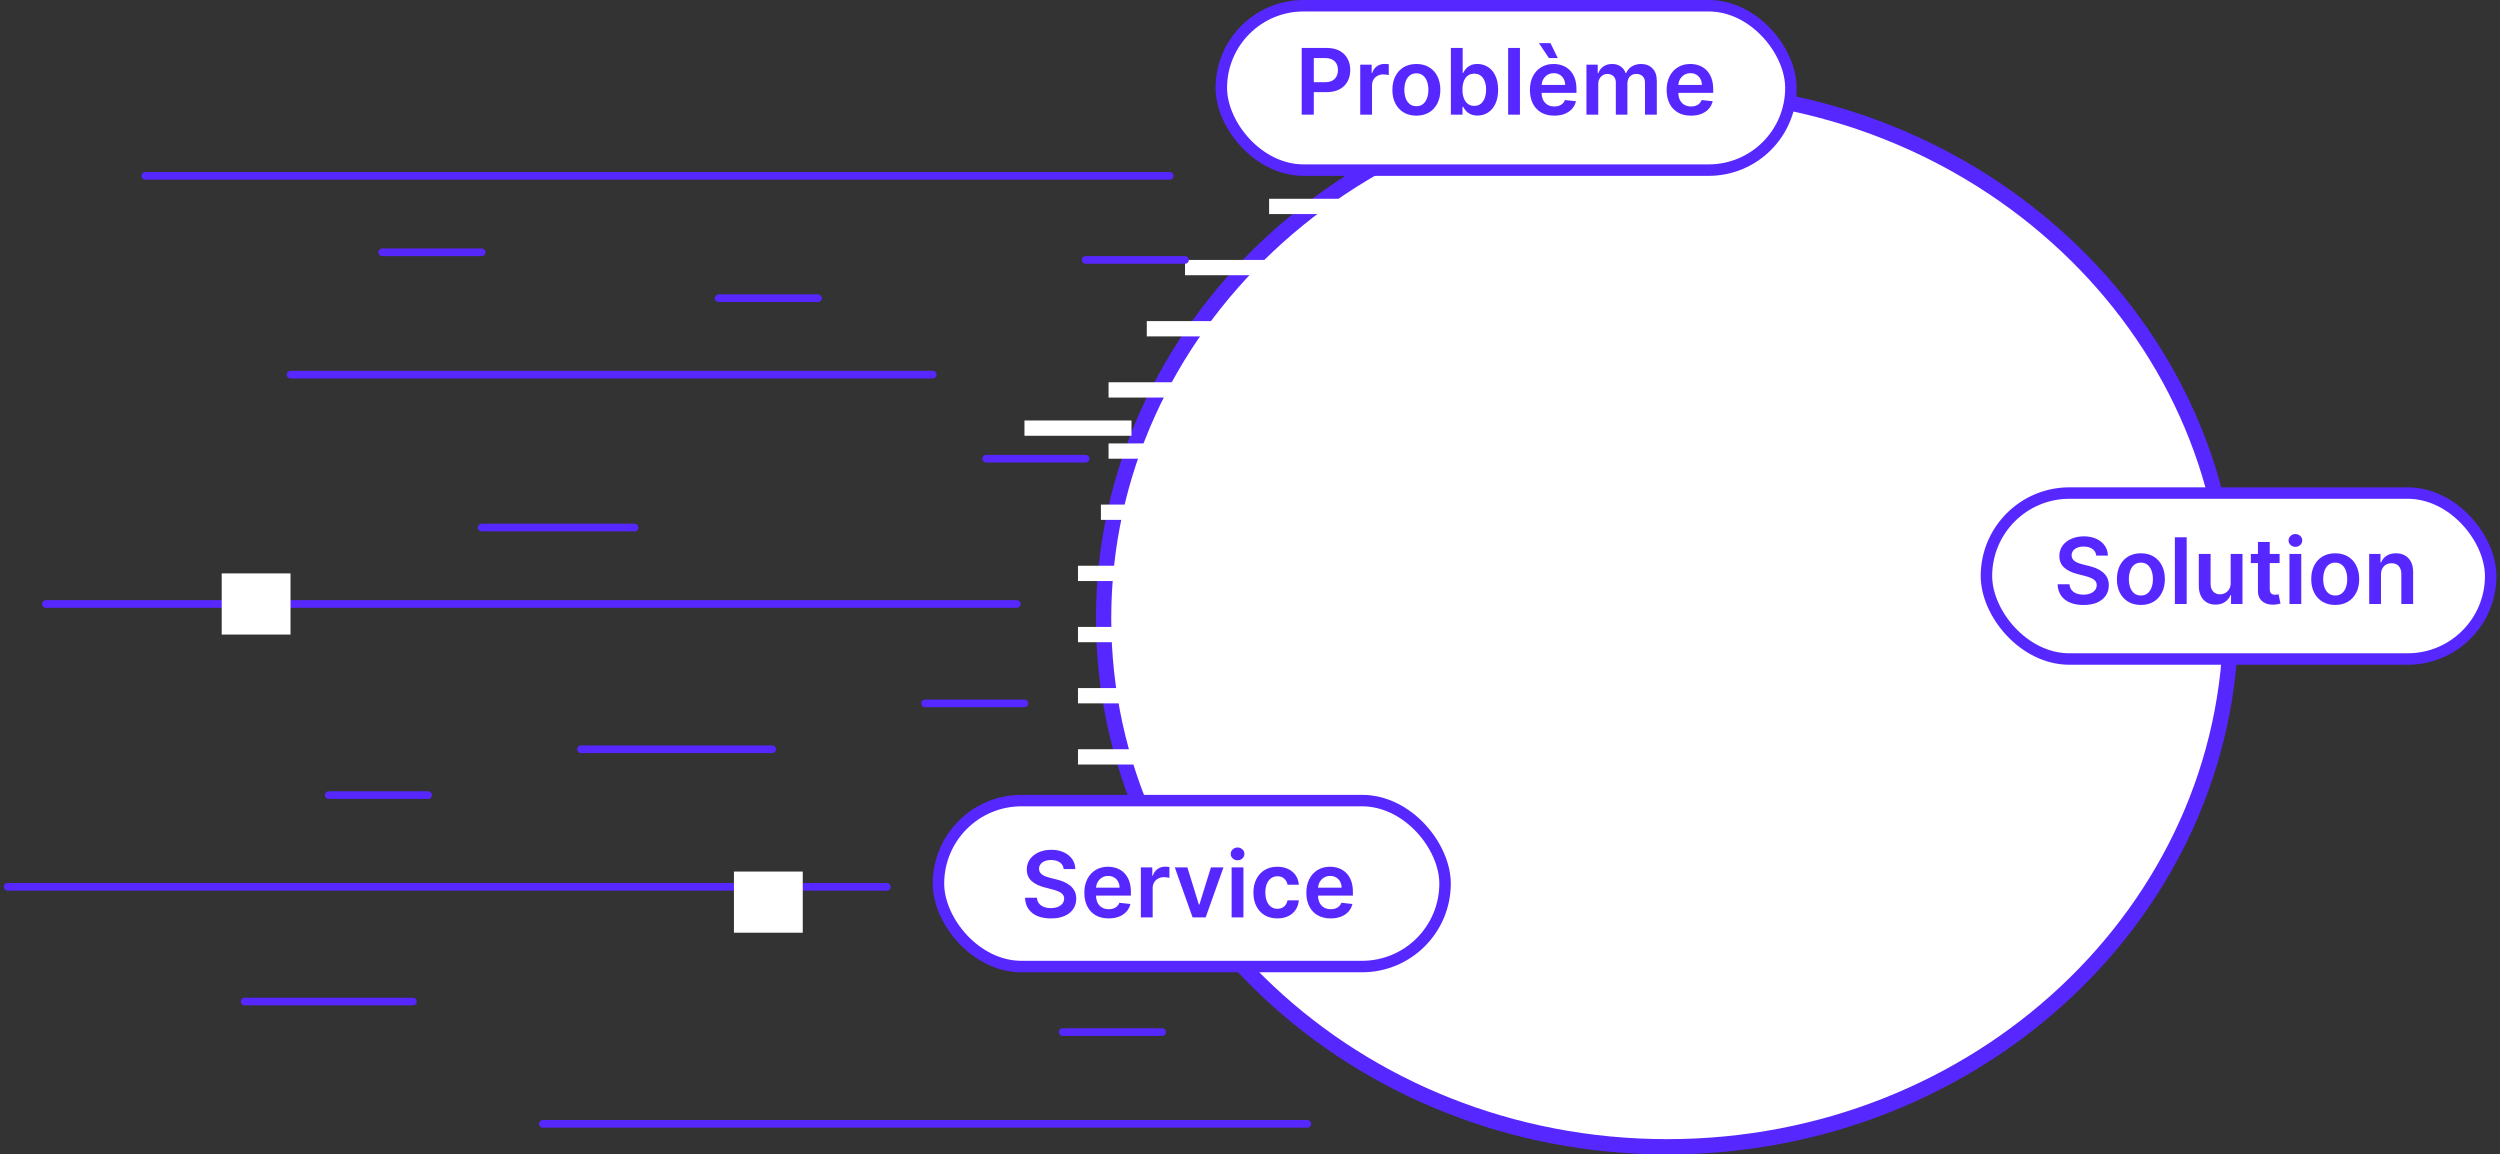 <svg width="327" height="151" viewBox="0 0 327 151" fill="none" xmlns="http://www.w3.org/2000/svg">
<rect x="0" y="0" width="327" height="151" fill="#333333" stroke="none"/>
<path d="M291.804 80.915C291.804 119.01 258.857 150 218.077 150C177.298 150 144.351 119.01 144.351 80.915C144.351 42.82 177.298 11.83 218.077 11.83C258.857 11.83 291.804 42.82 291.804 80.915Z" fill="white" stroke="#5627FF" stroke-width="2"/>
<rect x="259.826" y="64.492" width="65.955" height="21.707" rx="10.854" fill="white" stroke="#5627FF" stroke-width="1.5"/>
<rect x="159.75" y="0.75" width="74.5" height="21.5" rx="10.75" fill="white" stroke="#5627FF" stroke-width="1.5"/>
<rect x="122.75" y="104.717" width="66.264" height="21.707" rx="10.854" fill="white" stroke="#5627FF" stroke-width="1.5"/>
<path d="M274.192 72.672C274.152 72.3 273.984 72.01 273.689 71.803C273.396 71.595 273.015 71.492 272.547 71.492C272.217 71.492 271.934 71.541 271.699 71.641C271.463 71.74 271.282 71.875 271.157 72.046C271.032 72.216 270.969 72.41 270.966 72.629C270.966 72.811 271.007 72.969 271.089 73.102C271.175 73.236 271.29 73.349 271.434 73.443C271.579 73.534 271.74 73.611 271.916 73.673C272.092 73.736 272.27 73.788 272.449 73.831L273.267 74.035C273.596 74.112 273.913 74.216 274.217 74.347C274.524 74.477 274.798 74.642 275.04 74.841C275.284 75.04 275.477 75.28 275.619 75.561C275.761 75.842 275.832 76.172 275.832 76.55C275.832 77.061 275.702 77.511 275.44 77.901C275.179 78.287 274.801 78.59 274.307 78.808C273.815 79.024 273.22 79.132 272.521 79.132C271.842 79.132 271.253 79.027 270.753 78.817C270.256 78.606 269.866 78.3 269.585 77.896C269.307 77.493 269.156 77.001 269.133 76.422H270.689C270.711 76.726 270.805 76.979 270.97 77.18C271.135 77.382 271.349 77.533 271.613 77.632C271.881 77.731 272.179 77.781 272.508 77.781C272.852 77.781 273.153 77.73 273.412 77.628C273.673 77.523 273.878 77.378 274.025 77.193C274.173 77.006 274.248 76.787 274.251 76.537C274.248 76.31 274.182 76.122 274.051 75.974C273.92 75.824 273.737 75.699 273.501 75.599C273.268 75.497 272.996 75.406 272.683 75.327L271.69 75.071C270.971 74.886 270.403 74.606 269.986 74.231C269.571 73.854 269.363 73.352 269.363 72.727C269.363 72.213 269.503 71.763 269.781 71.376C270.062 70.99 270.444 70.69 270.927 70.477C271.41 70.261 271.957 70.153 272.568 70.153C273.187 70.153 273.73 70.261 274.196 70.477C274.665 70.69 275.032 70.987 275.3 71.368C275.567 71.746 275.704 72.18 275.713 72.672H274.192ZM280.029 79.128C279.389 79.128 278.835 78.987 278.367 78.706C277.898 78.425 277.534 78.031 277.276 77.526C277.02 77.02 276.892 76.429 276.892 75.753C276.892 75.077 277.02 74.484 277.276 73.976C277.534 73.467 277.898 73.072 278.367 72.791C278.835 72.51 279.389 72.369 280.029 72.369C280.668 72.369 281.222 72.51 281.691 72.791C282.159 73.072 282.521 73.467 282.777 73.976C283.036 74.484 283.165 75.077 283.165 75.753C283.165 76.429 283.036 77.02 282.777 77.526C282.521 78.031 282.159 78.425 281.691 78.706C281.222 78.987 280.668 79.128 280.029 79.128ZM280.037 77.892C280.384 77.892 280.673 77.797 280.906 77.606C281.139 77.413 281.313 77.155 281.426 76.831C281.543 76.507 281.601 76.146 281.601 75.749C281.601 75.348 281.543 74.986 281.426 74.662C281.313 74.335 281.139 74.075 280.906 73.882C280.673 73.689 280.384 73.592 280.037 73.592C279.682 73.592 279.387 73.689 279.151 73.882C278.918 74.075 278.743 74.335 278.627 74.662C278.513 74.986 278.456 75.348 278.456 75.749C278.456 76.146 278.513 76.507 278.627 76.831C278.743 77.155 278.918 77.413 279.151 77.606C279.387 77.797 279.682 77.892 280.037 77.892ZM286.017 70.273V79H284.474V70.273H286.017ZM291.775 76.247V72.454H293.318V79H291.822V77.837H291.754C291.606 78.203 291.363 78.503 291.025 78.736C290.69 78.969 290.276 79.085 289.785 79.085C289.356 79.085 288.977 78.99 288.647 78.8C288.32 78.606 288.065 78.327 287.88 77.96C287.695 77.591 287.603 77.145 287.603 76.622V72.454H289.146V76.383C289.146 76.798 289.259 77.128 289.487 77.372C289.714 77.617 290.012 77.739 290.382 77.739C290.609 77.739 290.829 77.683 291.042 77.572C291.255 77.462 291.43 77.297 291.566 77.078C291.705 76.856 291.775 76.579 291.775 76.247ZM298.172 72.454V73.648H294.41V72.454H298.172ZM295.339 70.886H296.881V77.031C296.881 77.239 296.912 77.398 296.975 77.508C297.04 77.617 297.126 77.69 297.231 77.73C297.336 77.77 297.452 77.79 297.58 77.79C297.677 77.79 297.765 77.783 297.844 77.769C297.927 77.754 297.989 77.742 298.032 77.73L298.292 78.936C298.209 78.965 298.091 78.996 297.938 79.03C297.787 79.064 297.603 79.084 297.384 79.09C296.998 79.101 296.65 79.043 296.34 78.915C296.03 78.784 295.785 78.582 295.603 78.31C295.424 78.037 295.336 77.696 295.339 77.287V70.886ZM299.463 79V72.454H301.005V79H299.463ZM300.238 71.526C299.994 71.526 299.784 71.445 299.607 71.283C299.431 71.118 299.343 70.921 299.343 70.69C299.343 70.457 299.431 70.26 299.607 70.098C299.784 69.933 299.994 69.851 300.238 69.851C300.485 69.851 300.695 69.933 300.869 70.098C301.045 70.26 301.133 70.457 301.133 70.69C301.133 70.921 301.045 71.118 300.869 71.283C300.695 71.445 300.485 71.526 300.238 71.526ZM305.447 79.128C304.807 79.128 304.253 78.987 303.785 78.706C303.316 78.425 302.952 78.031 302.694 77.526C302.438 77.02 302.31 76.429 302.31 75.753C302.31 75.077 302.438 74.484 302.694 73.976C302.952 73.467 303.316 73.072 303.785 72.791C304.253 72.51 304.807 72.369 305.447 72.369C306.086 72.369 306.64 72.51 307.108 72.791C307.577 73.072 307.939 73.467 308.195 73.976C308.454 74.484 308.583 75.077 308.583 75.753C308.583 76.429 308.454 77.02 308.195 77.526C307.939 78.031 307.577 78.425 307.108 78.706C306.64 78.987 306.086 79.128 305.447 79.128ZM305.455 77.892C305.802 77.892 306.091 77.797 306.324 77.606C306.557 77.413 306.731 77.155 306.844 76.831C306.961 76.507 307.019 76.146 307.019 75.749C307.019 75.348 306.961 74.986 306.844 74.662C306.731 74.335 306.557 74.075 306.324 73.882C306.091 73.689 305.802 73.592 305.455 73.592C305.1 73.592 304.805 73.689 304.569 73.882C304.336 74.075 304.161 74.335 304.045 74.662C303.931 74.986 303.874 75.348 303.874 75.749C303.874 76.146 303.931 76.507 304.045 76.831C304.161 77.155 304.336 77.413 304.569 77.606C304.805 77.797 305.1 77.892 305.455 77.892ZM311.435 75.165V79H309.892V72.454H311.367V73.567H311.443C311.594 73.2 311.834 72.909 312.164 72.693C312.496 72.477 312.906 72.369 313.395 72.369C313.847 72.369 314.24 72.466 314.575 72.659C314.914 72.852 315.175 73.132 315.36 73.499C315.547 73.865 315.639 74.31 315.637 74.832V79H314.094V75.071C314.094 74.633 313.98 74.291 313.753 74.044C313.529 73.797 313.218 73.673 312.82 73.673C312.55 73.673 312.31 73.733 312.1 73.852C311.892 73.969 311.729 74.138 311.61 74.359C311.493 74.581 311.435 74.849 311.435 75.165Z" fill="#5627FF"/>
<path d="M139.131 113.672C139.091 113.3 138.924 113.01 138.628 112.803C138.336 112.595 137.955 112.491 137.486 112.491C137.157 112.491 136.874 112.541 136.638 112.641C136.402 112.74 136.222 112.875 136.097 113.045C135.972 113.216 135.908 113.411 135.905 113.629C135.905 113.811 135.946 113.969 136.029 114.102C136.114 114.236 136.229 114.349 136.374 114.443C136.519 114.534 136.679 114.611 136.855 114.673C137.032 114.736 137.209 114.788 137.388 114.831L138.206 115.036C138.536 115.112 138.853 115.216 139.157 115.347C139.463 115.477 139.738 115.642 139.979 115.841C140.223 116.04 140.417 116.28 140.559 116.561C140.701 116.842 140.772 117.172 140.772 117.55C140.772 118.061 140.641 118.511 140.38 118.901C140.118 119.287 139.74 119.589 139.246 119.808C138.755 120.024 138.159 120.132 137.461 120.132C136.782 120.132 136.192 120.027 135.692 119.817C135.195 119.607 134.806 119.3 134.525 118.896C134.246 118.493 134.096 118.001 134.073 117.422H135.628C135.651 117.726 135.745 117.979 135.909 118.18C136.074 118.382 136.289 118.533 136.553 118.632C136.82 118.732 137.118 118.781 137.448 118.781C137.792 118.781 138.093 118.73 138.351 118.628C138.613 118.523 138.817 118.378 138.965 118.193C139.113 118.006 139.188 117.787 139.191 117.537C139.188 117.31 139.121 117.122 138.99 116.974C138.86 116.824 138.676 116.699 138.441 116.599C138.208 116.497 137.935 116.406 137.623 116.327L136.63 116.071C135.911 115.886 135.343 115.607 134.925 115.232C134.51 114.854 134.303 114.352 134.303 113.727C134.303 113.213 134.442 112.763 134.721 112.376C135.002 111.99 135.384 111.69 135.867 111.477C136.35 111.261 136.897 111.153 137.507 111.153C138.127 111.153 138.669 111.261 139.135 111.477C139.604 111.69 139.972 111.987 140.239 112.368C140.506 112.746 140.644 113.18 140.652 113.672H139.131ZM145.011 120.128C144.354 120.128 143.788 119.991 143.31 119.719C142.836 119.443 142.471 119.054 142.215 118.551C141.96 118.045 141.832 117.45 141.832 116.766C141.832 116.092 141.96 115.501 142.215 114.993C142.474 114.482 142.835 114.084 143.298 113.8C143.761 113.513 144.305 113.369 144.93 113.369C145.333 113.369 145.714 113.435 146.072 113.565C146.433 113.693 146.751 113.892 147.026 114.162C147.305 114.432 147.523 114.776 147.683 115.193C147.842 115.608 147.921 116.102 147.921 116.676V117.149H142.556V116.109H146.442C146.44 115.814 146.376 115.551 146.251 115.321C146.126 115.088 145.951 114.905 145.727 114.771C145.505 114.638 145.246 114.571 144.951 114.571C144.636 114.571 144.359 114.648 144.12 114.801C143.881 114.952 143.695 115.151 143.562 115.398C143.431 115.642 143.364 115.911 143.362 116.203V117.111C143.362 117.491 143.431 117.818 143.57 118.091C143.71 118.361 143.904 118.568 144.154 118.713C144.404 118.855 144.697 118.926 145.032 118.926C145.256 118.926 145.46 118.895 145.641 118.832C145.823 118.767 145.981 118.672 146.114 118.547C146.248 118.422 146.349 118.267 146.417 118.082L147.857 118.244C147.766 118.625 147.593 118.957 147.337 119.241C147.085 119.523 146.761 119.741 146.366 119.898C145.971 120.051 145.519 120.128 145.011 120.128ZM149.226 120V113.455H150.722V114.545H150.79C150.909 114.168 151.114 113.876 151.404 113.672C151.696 113.464 152.03 113.361 152.405 113.361C152.49 113.361 152.586 113.365 152.691 113.374C152.799 113.379 152.888 113.389 152.959 113.403V114.822C152.894 114.8 152.79 114.78 152.648 114.763C152.509 114.743 152.374 114.733 152.243 114.733C151.962 114.733 151.709 114.794 151.485 114.916C151.263 115.036 151.088 115.202 150.961 115.415C150.833 115.628 150.769 115.874 150.769 116.152V120H149.226ZM160.03 113.455L157.699 120H155.994L153.663 113.455H155.308L156.812 118.317H156.881L158.389 113.455H160.03ZM161.097 120V113.455H162.64V120H161.097ZM161.873 112.526C161.629 112.526 161.418 112.445 161.242 112.283C161.066 112.118 160.978 111.92 160.978 111.69C160.978 111.457 161.066 111.26 161.242 111.098C161.418 110.933 161.629 110.851 161.873 110.851C162.12 110.851 162.33 110.933 162.504 111.098C162.68 111.26 162.768 111.457 162.768 111.69C162.768 111.92 162.68 112.118 162.504 112.283C162.33 112.445 162.12 112.526 161.873 112.526ZM167.081 120.128C166.428 120.128 165.867 119.984 165.398 119.697C164.932 119.411 164.573 119.014 164.32 118.509C164.07 118 163.945 117.415 163.945 116.753C163.945 116.088 164.073 115.501 164.328 114.993C164.584 114.482 164.945 114.084 165.411 113.8C165.88 113.513 166.434 113.369 167.073 113.369C167.604 113.369 168.074 113.467 168.483 113.663C168.895 113.857 169.223 114.131 169.468 114.486C169.712 114.838 169.851 115.25 169.885 115.722H168.411C168.351 115.406 168.209 115.143 167.985 114.933C167.763 114.72 167.466 114.614 167.094 114.614C166.779 114.614 166.502 114.699 166.263 114.869C166.025 115.037 165.838 115.278 165.705 115.594C165.574 115.909 165.509 116.287 165.509 116.727C165.509 117.173 165.574 117.557 165.705 117.878C165.836 118.196 166.019 118.442 166.255 118.615C166.493 118.786 166.773 118.871 167.094 118.871C167.321 118.871 167.525 118.828 167.703 118.743C167.885 118.655 168.037 118.528 168.159 118.364C168.282 118.199 168.365 117.999 168.411 117.763H169.885C169.848 118.226 169.712 118.636 169.476 118.994C169.24 119.349 168.919 119.628 168.513 119.83C168.107 120.028 167.63 120.128 167.081 120.128ZM174.05 120.128C173.393 120.128 172.827 119.991 172.349 119.719C171.875 119.443 171.51 119.054 171.254 118.551C170.999 118.045 170.871 117.45 170.871 116.766C170.871 116.092 170.999 115.501 171.254 114.993C171.513 114.482 171.874 114.084 172.337 113.8C172.8 113.513 173.344 113.369 173.969 113.369C174.372 113.369 174.753 113.435 175.111 113.565C175.472 113.693 175.79 113.892 176.065 114.162C176.344 114.432 176.563 114.776 176.722 115.193C176.881 115.608 176.96 116.102 176.96 116.676V117.149H171.595V116.109H175.482C175.479 115.814 175.415 115.551 175.29 115.321C175.165 115.088 174.99 114.905 174.766 114.771C174.544 114.638 174.286 114.571 173.99 114.571C173.675 114.571 173.398 114.648 173.159 114.801C172.92 114.952 172.734 115.151 172.601 115.398C172.47 115.642 172.403 115.911 172.401 116.203V117.111C172.401 117.491 172.47 117.818 172.609 118.091C172.749 118.361 172.943 118.568 173.193 118.713C173.443 118.855 173.736 118.926 174.071 118.926C174.295 118.926 174.499 118.895 174.68 118.832C174.862 118.767 175.02 118.672 175.153 118.547C175.287 118.422 175.388 118.267 175.456 118.082L176.896 118.244C176.805 118.625 176.632 118.957 176.376 119.241C176.124 119.523 175.8 119.741 175.405 119.898C175.01 120.051 174.558 120.128 174.05 120.128Z" fill="#5627FF"/>
<path d="M170.263 15V6.273H173.536C174.206 6.273 174.769 6.398 175.223 6.648C175.681 6.898 176.026 7.241 176.259 7.679C176.495 8.114 176.613 8.608 176.613 9.162C176.613 9.722 176.495 10.219 176.259 10.653C176.023 11.088 175.675 11.43 175.215 11.68C174.755 11.928 174.188 12.051 173.515 12.051H171.346V10.751H173.301C173.694 10.751 174.015 10.683 174.265 10.547C174.515 10.411 174.699 10.223 174.819 9.984C174.941 9.746 175.002 9.472 175.002 9.162C175.002 8.852 174.941 8.58 174.819 8.344C174.699 8.108 174.513 7.925 174.26 7.794C174.01 7.661 173.688 7.594 173.293 7.594H171.844V15H170.263ZM177.918 15V8.455H179.413V9.545H179.482C179.601 9.168 179.805 8.876 180.095 8.672C180.388 8.464 180.722 8.361 181.097 8.361C181.182 8.361 181.277 8.365 181.382 8.374C181.49 8.379 181.58 8.389 181.651 8.403V9.822C181.585 9.8 181.482 9.78 181.339 9.763C181.2 9.743 181.065 9.733 180.935 9.733C180.653 9.733 180.401 9.794 180.176 9.916C179.955 10.036 179.78 10.202 179.652 10.415C179.524 10.628 179.46 10.874 179.46 11.152V15H177.918ZM185.261 15.128C184.622 15.128 184.068 14.987 183.599 14.706C183.13 14.425 182.767 14.031 182.508 13.526C182.252 13.02 182.125 12.429 182.125 11.753C182.125 11.077 182.252 10.484 182.508 9.976C182.767 9.467 183.13 9.072 183.599 8.791C184.068 8.51 184.622 8.369 185.261 8.369C185.9 8.369 186.454 8.51 186.923 8.791C187.392 9.072 187.754 9.467 188.01 9.976C188.268 10.484 188.397 11.077 188.397 11.753C188.397 12.429 188.268 13.02 188.01 13.526C187.754 14.031 187.392 14.425 186.923 14.706C186.454 14.987 185.9 15.128 185.261 15.128ZM185.27 13.892C185.616 13.892 185.906 13.797 186.139 13.607C186.372 13.413 186.545 13.155 186.659 12.831C186.775 12.507 186.833 12.146 186.833 11.749C186.833 11.348 186.775 10.986 186.659 10.662C186.545 10.335 186.372 10.075 186.139 9.882C185.906 9.689 185.616 9.592 185.27 9.592C184.914 9.592 184.619 9.689 184.383 9.882C184.15 10.075 183.975 10.335 183.859 10.662C183.745 10.986 183.689 11.348 183.689 11.749C183.689 12.146 183.745 12.507 183.859 12.831C183.975 13.155 184.15 13.413 184.383 13.607C184.619 13.797 184.914 13.892 185.27 13.892ZM189.775 15V6.273H191.317V9.537H191.381C191.461 9.378 191.573 9.209 191.718 9.03C191.863 8.848 192.059 8.693 192.306 8.565C192.553 8.435 192.869 8.369 193.252 8.369C193.758 8.369 194.214 8.499 194.62 8.757C195.029 9.013 195.353 9.392 195.592 9.895C195.833 10.395 195.954 11.008 195.954 11.736C195.954 12.454 195.836 13.065 195.6 13.568C195.364 14.071 195.043 14.454 194.637 14.719C194.231 14.983 193.771 15.115 193.256 15.115C192.881 15.115 192.57 15.053 192.323 14.928C192.076 14.803 191.877 14.652 191.727 14.476C191.579 14.297 191.464 14.128 191.381 13.969H191.292V15H189.775ZM191.288 11.727C191.288 12.151 191.347 12.521 191.467 12.839C191.589 13.158 191.763 13.406 191.991 13.585C192.221 13.761 192.499 13.849 192.826 13.849C193.167 13.849 193.452 13.758 193.683 13.577C193.913 13.392 194.086 13.141 194.202 12.822C194.322 12.501 194.381 12.136 194.381 11.727C194.381 11.321 194.323 10.96 194.207 10.645C194.09 10.329 193.917 10.082 193.687 9.903C193.457 9.724 193.17 9.635 192.826 9.635C192.496 9.635 192.217 9.722 191.987 9.895C191.756 10.068 191.582 10.311 191.462 10.624C191.346 10.936 191.288 11.304 191.288 11.727ZM198.808 6.273V15H197.265V6.273H198.808ZM203.292 15.128C202.636 15.128 202.069 14.992 201.592 14.719C201.117 14.443 200.752 14.054 200.496 13.551C200.241 13.046 200.113 12.45 200.113 11.766C200.113 11.092 200.241 10.501 200.496 9.993C200.755 9.482 201.116 9.084 201.579 8.8C202.042 8.513 202.586 8.369 203.211 8.369C203.614 8.369 203.995 8.435 204.353 8.565C204.714 8.693 205.032 8.892 205.308 9.162C205.586 9.432 205.805 9.776 205.964 10.193C206.123 10.608 206.202 11.102 206.202 11.676V12.149H200.837V11.109H204.724C204.721 10.814 204.657 10.551 204.532 10.321C204.407 10.088 204.232 9.905 204.008 9.771C203.786 9.638 203.528 9.571 203.232 9.571C202.917 9.571 202.64 9.648 202.401 9.801C202.163 9.952 201.977 10.151 201.843 10.398C201.712 10.642 201.646 10.911 201.643 11.203V12.111C201.643 12.492 201.712 12.818 201.852 13.091C201.991 13.361 202.185 13.568 202.435 13.713C202.685 13.855 202.978 13.926 203.313 13.926C203.538 13.926 203.741 13.895 203.923 13.832C204.104 13.767 204.262 13.672 204.396 13.547C204.529 13.422 204.63 13.267 204.698 13.082L206.138 13.244C206.048 13.625 205.874 13.957 205.619 14.242C205.366 14.523 205.042 14.742 204.647 14.898C204.252 15.051 203.8 15.128 203.292 15.128ZM202.602 7.594L201.293 5.646H202.806L203.756 7.594H202.602ZM207.507 15V8.455H208.982V9.567H209.059C209.195 9.192 209.421 8.899 209.736 8.689C210.051 8.476 210.428 8.369 210.865 8.369C211.309 8.369 211.682 8.477 211.986 8.693C212.293 8.906 212.509 9.197 212.634 9.567H212.702C212.847 9.203 213.091 8.913 213.435 8.697C213.782 8.479 214.192 8.369 214.667 8.369C215.269 8.369 215.76 8.56 216.141 8.94C216.522 9.321 216.712 9.876 216.712 10.607V15H215.165V10.845C215.165 10.439 215.057 10.142 214.841 9.955C214.625 9.764 214.361 9.669 214.049 9.669C213.676 9.669 213.385 9.786 213.175 10.018C212.968 10.249 212.864 10.548 212.864 10.918V15H211.351V10.781C211.351 10.443 211.249 10.173 211.044 9.972C210.843 9.77 210.578 9.669 210.252 9.669C210.03 9.669 209.828 9.726 209.647 9.839C209.465 9.95 209.32 10.108 209.212 10.312C209.104 10.514 209.05 10.75 209.05 11.02V15H207.507ZM221.175 15.128C220.518 15.128 219.952 14.992 219.474 14.719C219 14.443 218.635 14.054 218.379 13.551C218.124 13.046 217.996 12.45 217.996 11.766C217.996 11.092 218.124 10.501 218.379 9.993C218.638 9.482 218.999 9.084 219.462 8.8C219.925 8.513 220.469 8.369 221.094 8.369C221.497 8.369 221.878 8.435 222.236 8.565C222.597 8.693 222.915 8.892 223.19 9.162C223.469 9.432 223.688 9.776 223.847 10.193C224.006 10.608 224.085 11.102 224.085 11.676V12.149H218.72V11.109H222.607C222.604 10.814 222.54 10.551 222.415 10.321C222.29 10.088 222.115 9.905 221.891 9.771C221.669 9.638 221.411 9.571 221.115 9.571C220.8 9.571 220.523 9.648 220.284 9.801C220.045 9.952 219.859 10.151 219.726 10.398C219.595 10.642 219.528 10.911 219.526 11.203V12.111C219.526 12.492 219.595 12.818 219.734 13.091C219.874 13.361 220.068 13.568 220.318 13.713C220.568 13.855 220.861 13.926 221.196 13.926C221.42 13.926 221.624 13.895 221.805 13.832C221.987 13.767 222.145 13.672 222.278 13.547C222.412 13.422 222.513 13.267 222.581 13.082L224.021 13.244C223.93 13.625 223.757 13.957 223.501 14.242C223.249 14.523 222.925 14.742 222.53 14.898C222.135 15.051 221.683 15.128 221.175 15.128Z" fill="#5627FF"/>
<rect x="141" y="90" width="12" height="2" fill="white"/>
<rect x="152" y="86" width="12" height="2" fill="white"/>
<rect x="141" y="82" width="12" height="2" fill="white"/>
<rect x="155" y="79" width="12" height="2" fill="white"/>
<rect x="141" y="74" width="12" height="2" fill="white"/>
<rect x="159" y="71" width="12" height="2" fill="white"/>
<rect x="165" y="63" width="12" height="2" fill="white"/>
<rect x="145" y="58" width="12" height="2" fill="white"/>
<rect x="161" y="56" width="12" height="2" fill="white"/>
<rect x="145" y="50" width="12" height="2" fill="white"/>
<rect x="163" y="49" width="12" height="2" fill="white"/>
<rect x="134" y="55" width="14" height="2" fill="white"/>
<rect x="144" y="66" width="13" height="2" fill="white"/>
<rect x="167" y="38" width="12" height="2" fill="white"/>
<rect x="155" y="34" width="12" height="2" fill="white"/>
<rect x="172" y="31" width="12" height="2" fill="white"/>
<rect x="166" y="26" width="12" height="2" fill="white"/>
<rect x="141" y="98" width="12" height="2" fill="white"/>
<rect x="150" y="42" width="12" height="2" fill="white"/>
<path d="M142 34L155 34" stroke="#5627FF" stroke-linecap="round"/>
<rect x="166" y="98" width="12" height="2" fill="white"/>
<path d="M19 23H153" stroke="#5627FF" stroke-linecap="round"/>
<path d="M38 49H122" stroke="#5627FF" stroke-linecap="round"/>
<path d="M6 79H133" stroke="#5627FF" stroke-linecap="round"/>
<path d="M71 147H171" stroke="#5627FF" stroke-linecap="round"/>
<path d="M1 116L116 116" stroke="#5627FF" stroke-linecap="round"/>
<rect x="29" y="75" width="9" height="8" fill="white"/>
<rect x="96" y="114" width="9" height="8" fill="white"/>
<path d="M139 135L152 135" stroke="#5627FF" stroke-linecap="round"/>
<path d="M121 92L134 92" stroke="#5627FF" stroke-linecap="round"/>
<path d="M63 69L83 69" stroke="#5627FF" stroke-linecap="round"/>
<path d="M43 104L56 104" stroke="#5627FF" stroke-linecap="round"/>
<path d="M129 60L142 60" stroke="#5627FF" stroke-linecap="round"/>
<path d="M76 98L101 98" stroke="#5627FF" stroke-linecap="round"/>
<path d="M94 39L107 39" stroke="#5627FF" stroke-linecap="round"/>
<path d="M50 33L63 33" stroke="#5627FF" stroke-linecap="round"/>
<path d="M32 131L54 131" stroke="#5627FF" stroke-linecap="round"/>
</svg>
